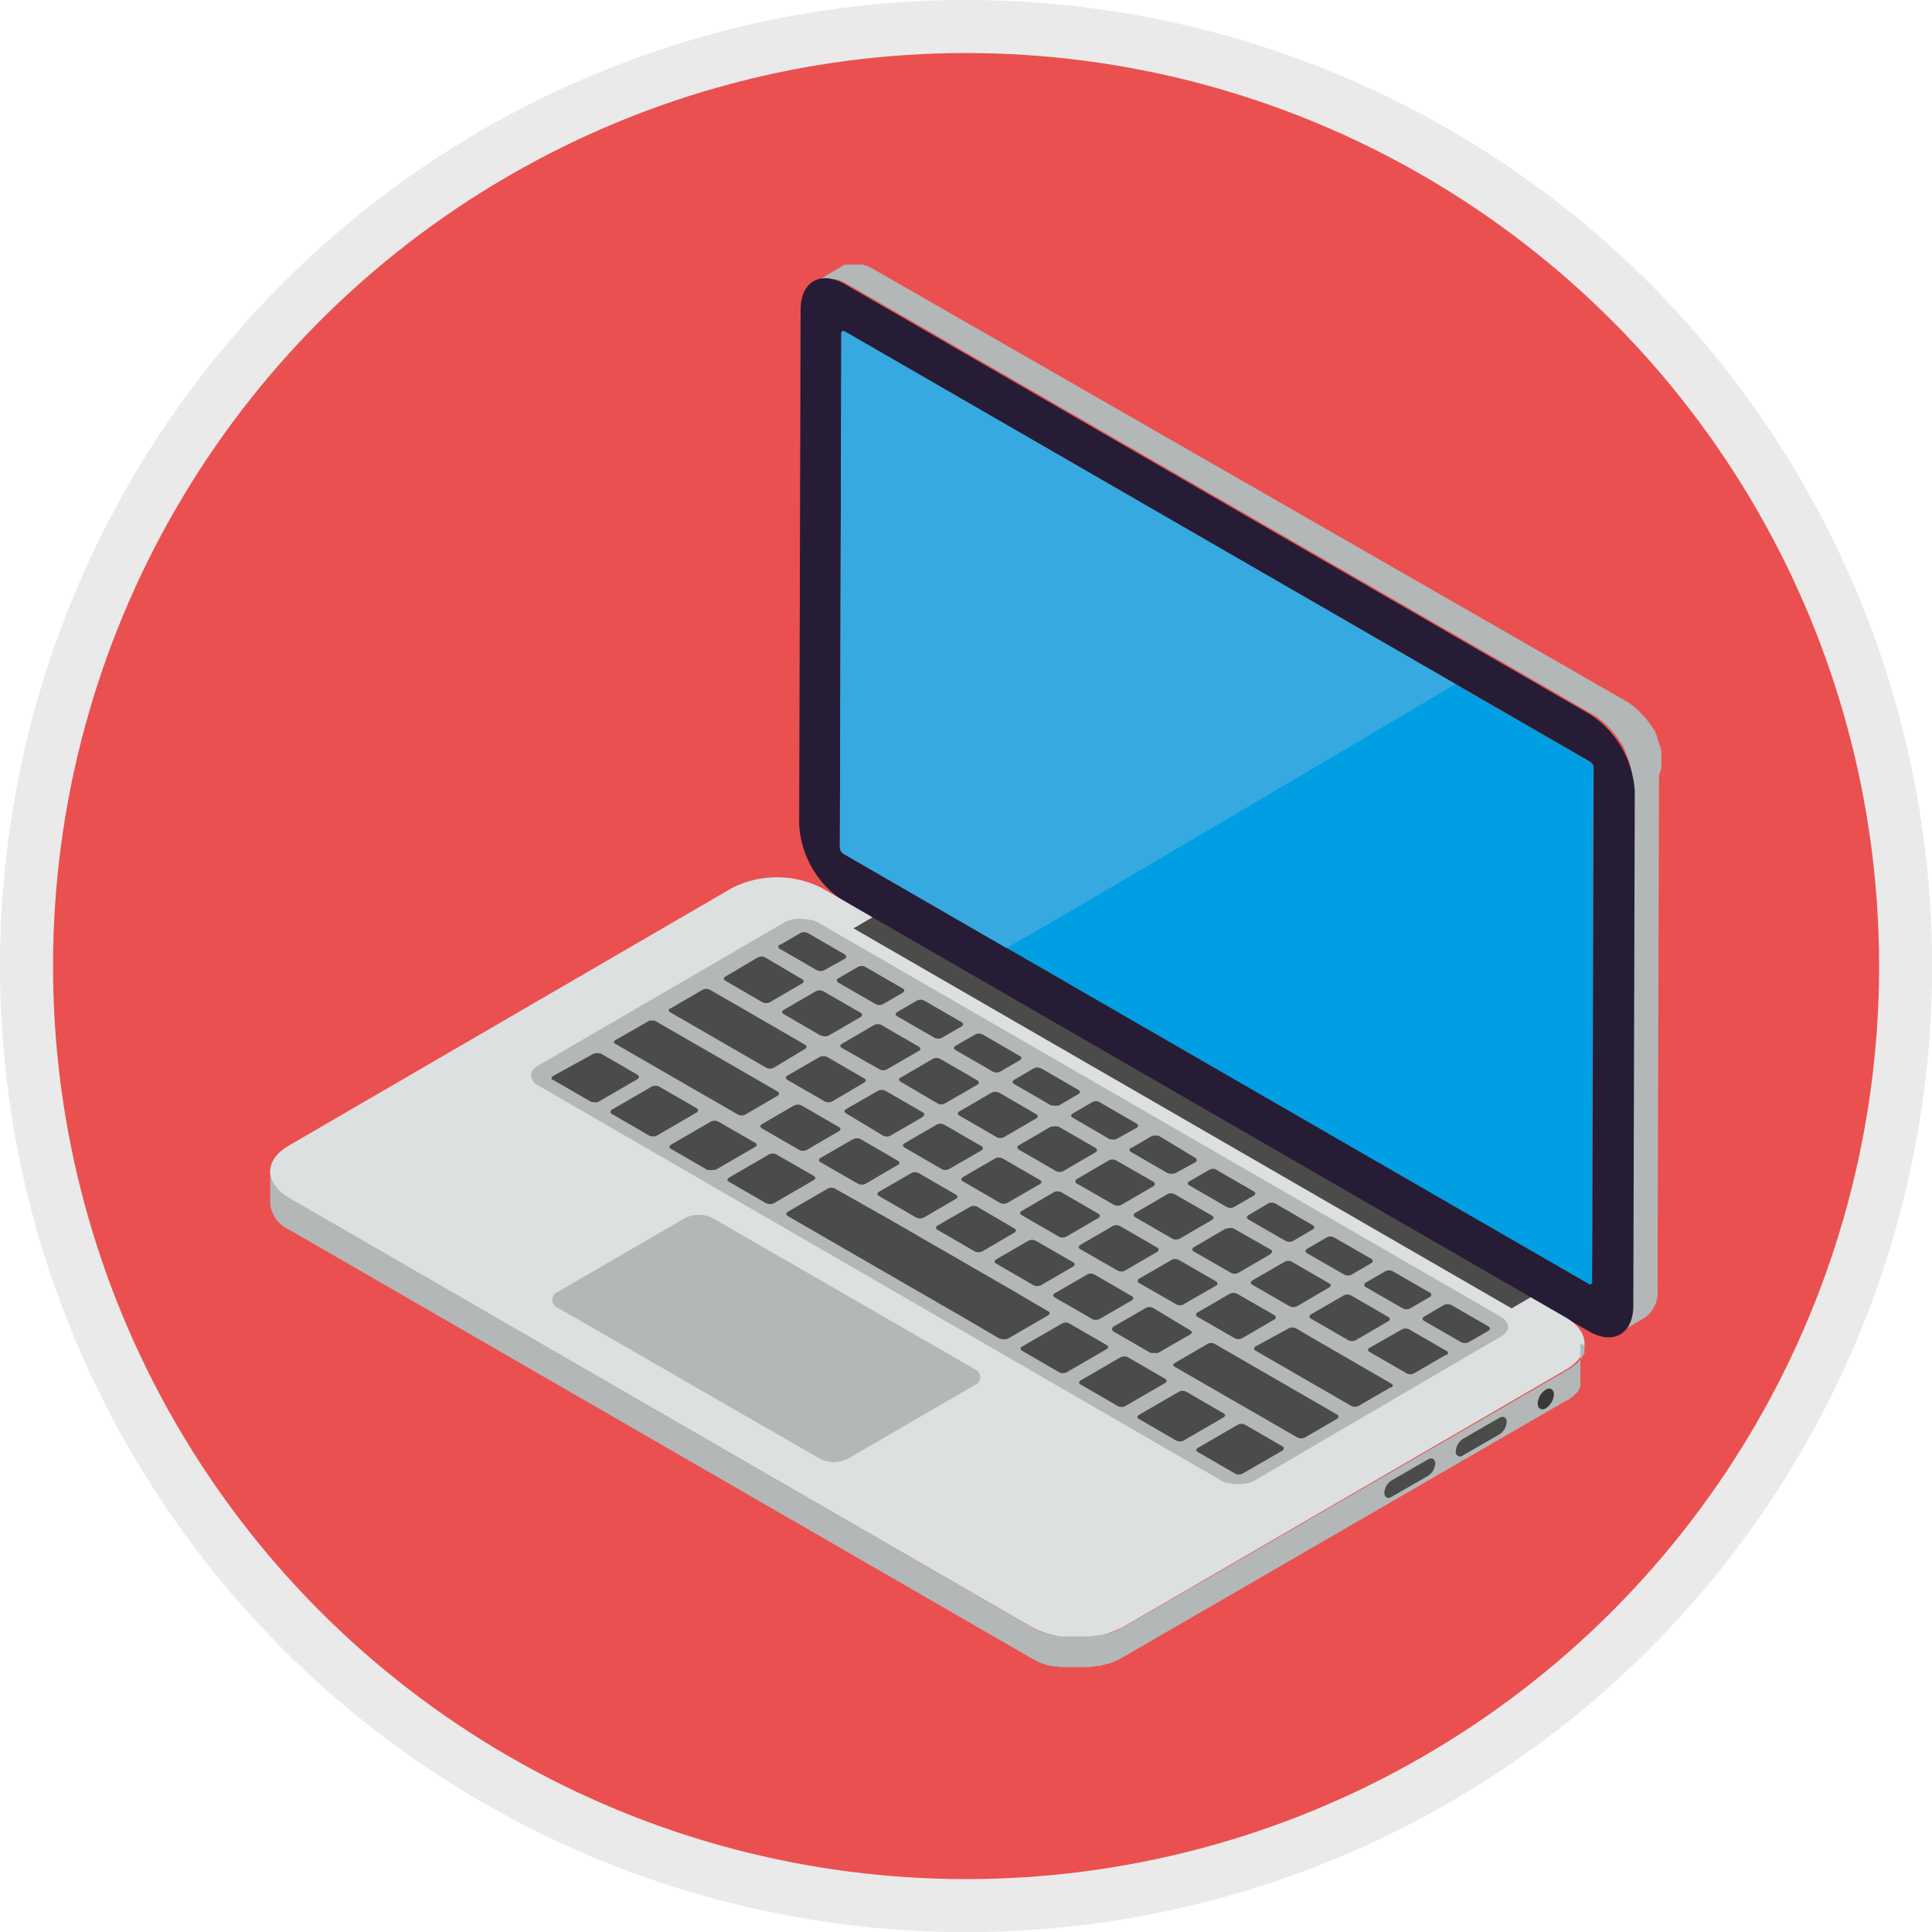 <svg id="Livello_1" data-name="Livello 1" xmlns="http://www.w3.org/2000/svg" xmlns:xlink="http://www.w3.org/1999/xlink" viewBox="0 0 145.73 145.73"><defs><style>.cls-1{fill:none;}.cls-2{fill:#ea504f;stroke:#eaeaea;stroke-miterlimit:10;stroke-width:4px;}.cls-3{isolation:isolate;}.cls-4{clip-path:url(#clip-path);}.cls-5{fill:#464545;}.cls-6{fill:#444443;}.cls-7{fill:#414142;}.cls-8{fill:#40403f;}.cls-9{fill:#3e3e3d;}.cls-10{fill:#3d3d3b;}.cls-11{fill:#3b3a3a;}.cls-12{fill:#393938;}.cls-13{fill:#383736;}.cls-14{fill:#353535;}.cls-15{fill:#343433;}.cls-16{fill:#333332;}.cls-17{fill:#313131;}.cls-18{fill:#2e2f2f;}.cls-19{fill:#2d2e2d;}.cls-20{fill:#2f2f2e;}.cls-21{clip-path:url(#clip-path-2);}.cls-22{clip-path:url(#clip-path-3);}.cls-23{fill:#a2bfbf;}.cls-24{fill:#9ebab9;}.cls-25{fill:#9bb6b4;}.cls-26{fill:#95b1af;}.cls-27{fill:#91acab;}.cls-28{fill:#8da7a7;}.cls-29{fill:#89a3a1;}.cls-30{fill:#879f9d;}.cls-31{fill:#819998;}.cls-32{fill:#7d9494;}.cls-33{fill:#4b4b4a;}.cls-34{clip-path:url(#clip-path-4);}.cls-35{clip-path:url(#clip-path-5);}.cls-36{fill:#6a7d7b;}.cls-37{fill:#6d8180;}.cls-38{fill:#b0cecc;}.cls-39{fill:#009fe3;}.cls-40{clip-path:url(#clip-path-6);}.cls-41{fill:#6d8280;}.cls-42{fill:#728686;}.cls-43{fill:#758b89;}.cls-44{fill:#7a8f8f;}.cls-45{fill:#b3b7b7;}.cls-46{fill:#261c35;}.cls-47{fill:#434342;}.cls-48{fill:#dce0e0;}.cls-49{fill:#36a9e1;}</style><clipPath id="clip-path" transform="translate(-5.28 -5.34)"><path class="cls-1" d="M68.91,69.74l2-1.19a.59.59,0,0,1-.26-.45l-2,1.19A.59.59,0,0,0,68.91,69.74Z"/></clipPath><clipPath id="clip-path-2" transform="translate(-5.28 -5.34)"><path class="cls-1" d="M70.89,29.13l-2,1.2s-.08.08-.08.17l2-1.2A.19.19,0,0,1,70.89,29.13Z"/></clipPath><clipPath id="clip-path-3" transform="translate(-5.28 -5.34)"><path class="cls-1" d="M70.89,29.13l-2,1.2a.17.17,0,0,1,.18,0l2-1.19A.2.2,0,0,0,70.89,29.13Z"/></clipPath><clipPath id="clip-path-4" transform="translate(-5.28 -5.34)"><path class="cls-1" d="M125.31,102.21l2-1.19a.19.19,0,0,1-.19,0l-2,1.19A.19.19,0,0,0,125.31,102.21Z"/></clipPath><clipPath id="clip-path-5" transform="translate(-5.28 -5.34)"><path class="cls-1" d="M125.31,102.21l2-1.19a.21.21,0,0,0,.07-.17L125.38,102A.2.2,0,0,1,125.31,102.21Z"/></clipPath><clipPath id="clip-path-6" transform="translate(-5.28 -5.34)"><path class="cls-1" d="M125.49,63.25l2.05-1.19a.58.58,0,0,0-.26-.46l-2,1.2A.55.55,0,0,1,125.49,63.25Z"/></clipPath></defs><title>G11_10_03</title><circle class="cls-2" cx="72.87" cy="72.87" r="70.87"/><g class="cls-3"><g class="cls-4"><g class="cls-3"><path class="cls-5" d="M68.91,69.74l2-1.19a.27.27,0,0,1-.08-.07l-2,1.19a.27.27,0,0,0,.08.07" transform="translate(-5.28 -5.34)"/><path class="cls-6" d="M68.83,69.67l2-1.19,0,0-2,1.19,0,0" transform="translate(-5.28 -5.34)"/><path class="cls-7" d="M68.8,69.64l2-1.19,0,0-2,1.19,0,0" transform="translate(-5.28 -5.34)"/><path class="cls-8" d="M68.78,69.62l2-1.19,0,0-2,1.19,0,0" transform="translate(-5.28 -5.34)"/><path class="cls-9" d="M68.76,69.59l2-1.19,0,0-2.05,1.19,0,0" transform="translate(-5.28 -5.34)"/><path class="cls-10" d="M68.74,69.57l2.05-1.19v0l-2,1.19v0" transform="translate(-5.28 -5.34)"/><path class="cls-11" d="M68.73,69.55l2-1.19v0l-2,1.2v0" transform="translate(-5.28 -5.34)"/><path class="cls-12" d="M68.72,69.53l2-1.2v0L68.71,69.5v0" transform="translate(-5.28 -5.34)"/><path class="cls-13" d="M68.71,69.5l2.05-1.19v0l-2.06,1.19,0,0" transform="translate(-5.28 -5.34)"/><path class="cls-14" d="M68.69,69.48l2.06-1.19v0l-2,1.19v0" transform="translate(-5.28 -5.34)"/><path class="cls-15" d="M68.69,69.46l2-1.19v0l-2,1.19v0" transform="translate(-5.28 -5.34)"/><path class="cls-16" d="M68.68,69.43l2-1.19v0l-2,1.2v0" transform="translate(-5.28 -5.34)"/><path class="cls-17" d="M68.67,69.41l2-1.2v0l-2,1.2v0" transform="translate(-5.28 -5.34)"/><path class="cls-18" d="M68.66,69.38l2-1.2v0l-2.06,1.19v0" transform="translate(-5.28 -5.34)"/><path class="cls-19" d="M68.65,69.34l2.06-1.19a.09.09,0,0,1,0-.05l-2,1.19v0" transform="translate(-5.28 -5.34)"/></g></g></g><polygon class="cls-20" points="63.37 63.95 65.42 62.76 65.53 23.97 63.48 25.16 63.37 63.95"/><g class="cls-3"><g class="cls-21"><g class="cls-3"><path class="cls-19" d="M68.76,30.5l2-1.2a.19.19,0,0,1,.08-.17l-2,1.2s-.08.08-.08.17" transform="translate(-5.28 -5.34)"/></g></g></g><g class="cls-3"><g class="cls-22"><g class="cls-3"><path class="cls-23" d="M69,30.34l2-1.19,0,0L69,30.33h0" transform="translate(-5.28 -5.34)"/><path class="cls-24" d="M69,30.33,71,29.13h0L69,30.32h0" transform="translate(-5.28 -5.34)"/><path class="cls-25" d="M69,30.32,71,29.12h0l-2,1.19h0" transform="translate(-5.28 -5.34)"/><path class="cls-26" d="M68.93,30.31l2-1.19h0l-2.06,1.19h0" transform="translate(-5.28 -5.34)"/><path class="cls-27" d="M68.91,30.31,71,29.12h0l-2,1.19h0" transform="translate(-5.28 -5.34)"/><path class="cls-28" d="M68.9,30.31l2-1.19h0l-2.05,1.19h0" transform="translate(-5.28 -5.34)"/><path class="cls-29" d="M68.88,30.31l2.05-1.19h0l-2,1.19h0" transform="translate(-5.28 -5.34)"/><path class="cls-30" d="M68.87,30.31l2-1.19h0l-2.05,1.19h0" transform="translate(-5.28 -5.34)"/><path class="cls-31" d="M68.85,30.32l2.05-1.19h0l-2,1.2h0" transform="translate(-5.28 -5.34)"/><polyline class="cls-32" points="63.56 24.99 65.61 23.8 65.61 23.8 63.56 24.99 63.56 24.99"/></g></g></g><polygon class="cls-33" points="119.84 96.85 121.89 95.66 65.68 63.21 63.63 64.4 119.84 96.85"/><g class="cls-3"><g class="cls-34"><g class="cls-3"><polyline class="cls-14" points="120.03 96.87 122.08 95.68 122.08 95.68 120.03 96.87 120.03 96.87"/><path class="cls-13" d="M125.3,102.21l2.06-1.19h0l-2,1.19h0" transform="translate(-5.28 -5.34)"/><path class="cls-12" d="M125.29,102.22l2-1.19h0l-2,1.19h0" transform="translate(-5.28 -5.34)"/><path class="cls-11" d="M125.28,102.22l2-1.19h0l-2,1.2h0" transform="translate(-5.28 -5.34)"/><path class="cls-10" d="M125.26,102.23l2-1.2h0l-2,1.19h0" transform="translate(-5.28 -5.34)"/><path class="cls-9" d="M125.25,102.23l2-1.19h0l-2,1.19h0" transform="translate(-5.28 -5.34)"/><path class="cls-8" d="M125.23,102.23l2-1.19h0l-2.05,1.2h0" transform="translate(-5.28 -5.34)"/><path class="cls-7" d="M125.21,102.23l2.05-1.2h0l-2,1.19h0" transform="translate(-5.28 -5.34)"/><path class="cls-6" d="M125.19,102.22l2-1.19h0l-2,1.19h0" transform="translate(-5.28 -5.34)"/><path class="cls-5" d="M125.16,102.21l2-1.19,0,0-2,1.19,0,0" transform="translate(-5.28 -5.34)"/></g></g></g><g class="cls-3"><g class="cls-35"><g class="cls-3"><path class="cls-36" d="M125.31,102.21l2-1.19a.21.21,0,0,0,.07-.17L125.38,102a.2.2,0,0,1-.07.17" transform="translate(-5.28 -5.34)"/></g></g></g><polygon class="cls-37" points="120.1 96.7 122.15 95.51 122.26 56.72 120.21 57.91 120.1 96.7"/><polygon class="cls-38" points="119.95 57.46 122 56.27 65.79 23.81 63.74 25 119.95 57.46"/><path class="cls-39" d="M69,30.34c-.14-.08-.26,0-.26.16l-.11,38.79a.59.59,0,0,0,.26.45l56.21,32.45c.14.09.26,0,.26-.15l.11-38.79a.55.55,0,0,0-.26-.45Z" transform="translate(-5.28 -5.34)"/><g class="cls-3"><g class="cls-40"><g class="cls-3"><path class="cls-36" d="M125.49,63.25l2.05-1.19V62l-2.05,1.19v0" transform="translate(-5.28 -5.34)"/><path class="cls-41" d="M125.49,63.2,127.54,62v0l-2,1.19v0" transform="translate(-5.28 -5.34)"/><path class="cls-42" d="M125.48,63.16l2-1.19v0l-2,1.19v0" transform="translate(-5.28 -5.34)"/><path class="cls-43" d="M125.48,63.13l2-1.19v0l-2,1.19v0" transform="translate(-5.28 -5.34)"/><path class="cls-44" d="M125.47,63.1l2-1.19v0l-2.05,1.19v0" transform="translate(-5.28 -5.34)"/><path class="cls-32" d="M125.46,63.08l2.05-1.19v0l-2,1.2v0" transform="translate(-5.28 -5.34)"/><path class="cls-31" d="M125.45,63.06l2-1.2v0l-2,1.19v0" transform="translate(-5.28 -5.34)"/><path class="cls-30" d="M125.44,63l2-1.19v0l-2,1.19v0" transform="translate(-5.28 -5.34)"/><path class="cls-29" d="M125.43,63l2-1.19,0,0-2,1.19,0,0" transform="translate(-5.28 -5.34)"/><path class="cls-28" d="M125.41,63l2-1.19v0l-2,1.2v0" transform="translate(-5.28 -5.34)"/><path class="cls-27" d="M125.4,63l2-1.2v0l-2,1.19v0" transform="translate(-5.28 -5.34)"/><path class="cls-26" d="M125.39,62.94l2-1.19,0,0-2,1.19,0,0" transform="translate(-5.28 -5.34)"/><path class="cls-25" d="M125.37,62.92l2-1.19,0,0-2.05,1.19,0,0" transform="translate(-5.28 -5.34)"/><path class="cls-24" d="M125.35,62.89l2.05-1.19,0,0-2.05,1.19,0,0" transform="translate(-5.28 -5.34)"/><path class="cls-23" d="M125.32,62.86l2.05-1.19-.09-.07-2,1.2.09.06" transform="translate(-5.28 -5.34)"/></g></g></g><path class="cls-45" d="M130.6,63.26v-.07l0-.08c0-.08,0-.17,0-.26a.69.69,0,0,1,0-.13s0,0,0-.06,0-.11,0-.17a.83.83,0,0,0,0-.15l0-.09a1,1,0,0,0,0-.14l0-.11-.06-.16a.76.76,0,0,0,0-.11s0,0,0,0l-.12-.3v-.06a2.56,2.56,0,0,1-.11-.24.56.56,0,0,1,0-.08.93.93,0,0,0-.05-.1l0-.1-.11-.21a.1.1,0,0,0,0-.05v0c0-.1-.11-.19-.17-.29l0,0-.06-.1-.1-.15-.07-.09-.09-.12-.07-.09a.76.76,0,0,1-.08-.11,1,1,0,0,1-.13-.16l-.06-.06-.07-.08-.23-.24-.07-.08,0,0a4.45,4.45,0,0,0-.47-.41l-.09-.07a4.3,4.3,0,0,0-.52-.35L71.08,25.59l-.42-.21,0,0-.08,0-.24-.08-.07,0h-.08l-.13,0-.09,0h-.25a.85.85,0,0,0-.16,0h-.06l-.2,0h-.09l-.1,0-.09,0,0,0h0l-.17.08h0l-2,1.19h0l.22-.1,0,0,.19-.06h.06a2,2,0,0,1,.24,0h.37l.18,0,.13,0,.15,0,.24.08.13.06a2.74,2.74,0,0,1,.42.21l56.21,32.45a4.3,4.3,0,0,1,.52.35l.09.07a4.45,4.45,0,0,1,.47.41l.11.11.23.24.13.15.13.16.15.19.09.13a2.49,2.49,0,0,1,.17.24l.06.09a3.24,3.24,0,0,1,.21.35l0,.05.16.31,0,.1c.05.11.11.21.15.32l0,.05a2.39,2.39,0,0,1,.15.37.36.36,0,0,1,0,.11l.09.26a1,1,0,0,1,0,.14,2.17,2.17,0,0,1,.07.24c0,.06,0,.12,0,.17a1.06,1.06,0,0,0,0,.19c0,.09,0,.18,0,.27s0,.09,0,.14a5.85,5.85,0,0,1,0,.59l-.11,38.79a2.34,2.34,0,0,1-1,2.15l2.05-1.19a2.34,2.34,0,0,0,1-2.15l.11-38.79A5.85,5.85,0,0,0,130.6,63.26Z" transform="translate(-5.28 -5.34)"/><path class="cls-46" d="M125.24,59.24a7.41,7.41,0,0,1,3.35,5.8l-.11,38.79c0,2.13-1.52,3-3.37,1.92L68.9,73.3a7.38,7.38,0,0,1-3.34-5.8l.11-38.79c0-2.13,1.51-3,3.36-1.92ZM68.65,69.29a.59.59,0,0,0,.26.45l56.21,32.45c.14.09.26,0,.26-.15l.11-38.79a.55.55,0,0,0-.26-.45L69,30.34c-.14-.08-.26,0-.26.16l-.11,38.79" transform="translate(-5.28 -5.34)"/><polygon class="cls-18" points="114.02 98.69 114.01 101.06 64.37 72.4 64.37 70.03 114.02 98.69"/><polygon class="cls-47" points="115.46 97.85 115.45 100.22 114.01 101.06 114.02 98.69 115.46 97.85"/><polygon class="cls-33" points="115.46 97.85 114.02 98.69 64.37 70.03 65.81 69.19 115.46 97.85"/><path class="cls-48" d="M123.39,104.72l-2.65-1.53-1.44.84L69.65,75.36l1.44-.83-3.8-2.2a7.5,7.5,0,0,0-6.81,0L27.05,91.76c-1.87,1.09-1.85,2.85,0,3.94l56.09,32.39a7.5,7.5,0,0,0,6.81,0l33.43-19.43C125.28,107.57,125.27,105.81,123.39,104.72Z" transform="translate(-5.28 -5.34)"/><path class="cls-45" d="M45.85,85.73l18.57-10.8a2.42,2.42,0,0,1,.92-.28l.34,0a3.08,3.08,0,0,1,.68.08l.16,0,.3.11.14.07,51.54,29.76c.61.36.69.91.24,1.31a1.34,1.34,0,0,1-.23.16L99.94,117a2.53,2.53,0,0,1-.93.28h-.17a2.67,2.67,0,0,1-.85-.07l-.16,0a2.08,2.08,0,0,1-.43-.19L45.85,87.2a.9.9,0,0,1-.52-.74.66.66,0,0,1,.12-.39l.08-.09A1.19,1.19,0,0,1,45.85,85.73Z" transform="translate(-5.28 -5.34)"/><path class="cls-33" d="M54.75,91l.07,0,3-1.74a.18.18,0,0,0,0-.33L55,87.3a.65.65,0,0,0-.56,0l-3,1.74a.18.18,0,0,0,0,.33L54.25,91a.35.35,0,0,0,.13.05l.15,0a.72.72,0,0,0,.22,0" transform="translate(-5.28 -5.34)"/><path class="cls-33" d="M59.1,93.59l.14,0,3-1.74a.3.3,0,0,0,.11-.12.14.14,0,0,0,0-.09.08.08,0,0,0,0,0,.3.3,0,0,0-.08-.08l-2.81-1.62a.65.65,0,0,0-.56,0l-3,1.74c-.14.08-.16.2-.06.29l0,0,2.8,1.62.13,0a.59.59,0,0,0,.23,0h.07" transform="translate(-5.28 -5.34)"/><path class="cls-33" d="M63.09,96.1a.65.65,0,0,0,.56,0l3-1.74c.16-.09.17-.24,0-.33l-2.81-1.61a.61.61,0,0,0-.56,0l-3,1.74c-.16.09-.17.24,0,.33l2.8,1.62" transform="translate(-5.28 -5.34)"/><path class="cls-33" d="M105.53,102.46c.16-.09.16-.24,0-.32l-2.8-1.62a.59.59,0,0,0-.56,0l-2.42,1.4c-.16.1-.17.24,0,.33l2.8,1.62a.65.65,0,0,0,.56,0l2.42-1.41" transform="translate(-5.28 -5.34)"/><path class="cls-33" d="M106.59,103.08l-2.42,1.4c-.16.1-.16.24,0,.33l2.81,1.62a.62.62,0,0,0,.56,0L110,105c.15-.09.16-.23,0-.32l-2.8-1.62a.61.61,0,0,0-.57,0" transform="translate(-5.28 -5.34)"/><path class="cls-33" d="M88.13,97.22a.18.18,0,0,0,0-.33l-2.8-1.62a.62.62,0,0,0-.56,0l-2.42,1.41c-.16.09-.17.24,0,.32l2.8,1.62a.61.61,0,0,0,.56,0l2.42-1.41" transform="translate(-5.28 -5.34)"/><path class="cls-33" d="M89.2,97.83l-2.43,1.41c-.15.09-.16.24,0,.33l2.81,1.61a.61.61,0,0,0,.56,0l2.42-1.41a.18.18,0,0,0,0-.33l-2.8-1.62a.65.65,0,0,0-.56,0" transform="translate(-5.28 -5.34)"/><path class="cls-33" d="M83.71,94.67c.16-.1.17-.24,0-.33l-2.81-1.62a.62.62,0,0,0-.56,0l-2.43,1.41c-.15.09-.16.23,0,.32l2.8,1.62a.59.59,0,0,0,.56,0l2.42-1.4" transform="translate(-5.28 -5.34)"/><path class="cls-33" d="M79.3,92.12c.15-.1.16-.24,0-.33l-2.8-1.62a.64.64,0,0,0-.57,0l-2.42,1.41c-.16.09-.17.23,0,.32l2.8,1.62a.59.59,0,0,0,.56,0l2.43-1.4" transform="translate(-5.28 -5.34)"/><path class="cls-33" d="M74.88,89.56c.16-.09.16-.23,0-.32l-2.81-1.62a.62.62,0,0,0-.56,0L69.1,89c-.16.09-.16.23,0,.32L71.89,91a.61.61,0,0,0,.56,0l2.43-1.41" transform="translate(-5.28 -5.34)"/><path class="cls-33" d="M69.6,91.28l-2.42,1.4c-.16.1-.17.24,0,.33L70,94.63a.64.64,0,0,0,.57,0L73,93.21c.16-.09.16-.23,0-.32l-2.8-1.62a.59.59,0,0,0-.56,0" transform="translate(-5.28 -5.34)"/><path class="cls-33" d="M71.59,95.23c-.16.1-.16.24,0,.33l2.8,1.62a.64.64,0,0,0,.57,0l2.42-1.41c.16-.09.16-.23,0-.32l-2.8-1.62a.61.61,0,0,0-.57,0l-2.42,1.4" transform="translate(-5.28 -5.34)"/><path class="cls-33" d="M76,97.78c-.16.1-.16.24,0,.33l2.8,1.62a.64.64,0,0,0,.57,0l2.42-1.41c.15-.09.16-.23,0-.32L79,96.37a.62.62,0,0,0-.43-.05.75.75,0,0,0-.13.06L76,97.78" transform="translate(-5.28 -5.34)"/><path class="cls-33" d="M80.43,100.33c-.16.1-.17.24,0,.33l2.8,1.62a.64.64,0,0,0,.57,0l2.42-1.4c.15-.1.16-.24,0-.33l-2.81-1.62a.62.62,0,0,0-.56,0l-2.42,1.4" transform="translate(-5.28 -5.34)"/><path class="cls-33" d="M84.85,102.88c-.16.1-.17.24,0,.33l2.81,1.62a.59.59,0,0,0,.56,0l2.42-1.4c.16-.1.17-.24,0-.33l-2.8-1.62a.61.61,0,0,0-.56,0l-2.42,1.4" transform="translate(-5.28 -5.34)"/><path class="cls-33" d="M89.19,105.52c-.07.09,0,.18.07.25l2.81,1.62.06,0a.73.73,0,0,0,.22,0,.57.57,0,0,0,.22,0l.06,0L95.05,106c.16-.09.17-.23,0-.32L92.26,104a.59.59,0,0,0-.56,0l-2.42,1.4a.36.36,0,0,0-.09.08" transform="translate(-5.28 -5.34)"/><path class="cls-33" d="M94.54,103.73,97,102.32a.18.18,0,0,0,0-.33l-2.8-1.61a.61.61,0,0,0-.56,0l-2.43,1.41a.18.18,0,0,0,0,.33l2.8,1.61a.61.61,0,0,0,.56,0" transform="translate(-5.28 -5.34)"/><path class="cls-33" d="M95.61,104.34a.18.18,0,0,0,0,.33l2.8,1.61a.61.61,0,0,0,.56,0l2.43-1.41c.15-.09.16-.24,0-.33l-2.8-1.61a.64.64,0,0,0-.57,0l-2.42,1.41" transform="translate(-5.28 -5.34)"/><path class="cls-33" d="M101.11,99.91c.1-.06.14-.14.12-.21a.23.23,0,0,0-.11-.11L98.32,98a.62.62,0,0,0-.43,0l-.13,0-2.42,1.41c-.12.07-.15.17-.1.25a.36.36,0,0,0,.09.08l2.8,1.61a.61.61,0,0,0,.56,0l2.42-1.41" transform="translate(-5.28 -5.34)"/><path class="cls-33" d="M96.69,97.36c.16-.09.17-.24,0-.33l-2.8-1.61a.61.61,0,0,0-.56,0l-2.42,1.41a.18.18,0,0,0,0,.33l2.8,1.61a.61.61,0,0,0,.56,0l2.42-1.41" transform="translate(-5.28 -5.34)"/><path class="cls-33" d="M92.28,94.81c.15-.09.16-.24,0-.33l-2.81-1.61a.61.61,0,0,0-.56,0L86.5,94.28a.18.18,0,0,0,0,.33l2.8,1.61a.64.64,0,0,0,.57,0l2.42-1.41" transform="translate(-5.28 -5.34)"/><path class="cls-33" d="M88,92.18c.06-.08,0-.18-.08-.25l-2.8-1.61a.09.09,0,0,0-.07,0,.58.58,0,0,0-.37,0l-.13,0-2.42,1.41a.24.24,0,0,0-.09.08c-.06.08,0,.18.08.24l2.81,1.62a.51.51,0,0,0,.35.06.73.73,0,0,0,.21-.06l2.42-1.41a.24.24,0,0,0,.09-.08" transform="translate(-5.28 -5.34)"/><path class="cls-33" d="M83.44,89.71a.18.18,0,0,0,0-.33l-2.8-1.62a.67.67,0,0,0-.57,0l-2.42,1.41c-.16.09-.16.23,0,.32l2.8,1.62a.59.59,0,0,0,.56,0l2.42-1.4" transform="translate(-5.28 -5.34)"/><path class="cls-33" d="M79,87.16a.18.18,0,0,0,0-.33l-2.8-1.62a.61.61,0,0,0-.56,0l-2.42,1.41c-.16.09-.17.23,0,.32L76,88.57a.59.59,0,0,0,.56,0L79,87.16" transform="translate(-5.28 -5.34)"/><path class="cls-33" d="M74.66,84.57a.16.16,0,0,0,0-.21.24.24,0,0,0-.09-.08l-2.8-1.62a.61.61,0,0,0-.56,0l-2.42,1.41c-.16.09-.17.23,0,.32L71.62,86a.59.59,0,0,0,.56,0l2.42-1.4.06,0" transform="translate(-5.28 -5.34)"/><path class="cls-33" d="M70.19,82.06c.15-.1.16-.24,0-.33l-2.81-1.62a.62.62,0,0,0-.56,0l-2.42,1.4c-.16.1-.16.24,0,.33l2.8,1.62.06,0a.64.64,0,0,0,.51,0l2.42-1.4" transform="translate(-5.28 -5.34)"/><path class="cls-33" d="M67.67,85.07a.64.64,0,0,0-.57,0l-2.42,1.4c-.16.1-.16.24,0,.33l2.81,1.62a.62.62,0,0,0,.56,0L70.46,87c.16-.09.16-.23,0-.32l-2.8-1.62" transform="translate(-5.28 -5.34)"/><path class="cls-33" d="M65.18,88.72l-2.42,1.41c-.16.09-.17.24,0,.33l2.81,1.62a.62.62,0,0,0,.56,0l2.42-1.41c.16-.09.17-.24,0-.32l-2.8-1.62a.61.61,0,0,0-.56,0" transform="translate(-5.28 -5.34)"/><path class="cls-33" d="M80.76,106.3a.64.64,0,0,0,.57,0l3-1.74c.15-.09.16-.24,0-.32l-1.11-.64-1.69-1-1.62-.93-2.8-1.62-1.62-.93-2.8-1.62L68.27,95a.61.61,0,0,0-.56,0l-3,1.74c-.16.09-.17.24,0,.33l4.41,2.55,2.81,1.62,1.61.93,2.8,1.62,1.62.93,1.7,1,1.1.64" transform="translate(-5.28 -5.34)"/><path class="cls-33" d="M85.18,108.85a.62.62,0,0,0,.56,0l3-1.74c.16-.09.17-.23,0-.32l-2.8-1.62a.62.62,0,0,0-.56,0l-3,1.74c-.16.09-.16.23,0,.32l2.8,1.62" transform="translate(-5.28 -5.34)"/><path class="cls-33" d="M89.6,111.4a.62.62,0,0,0,.56,0l3-1.74c.16-.09.16-.23,0-.32l-2.8-1.62a.62.62,0,0,0-.56,0l-3,1.74c-.16.09-.17.24,0,.32l2.8,1.62" transform="translate(-5.28 -5.34)"/><path class="cls-33" d="M94,114a.59.59,0,0,0,.56,0l3-1.74c.16-.09.17-.23,0-.32l-2.8-1.62a.61.61,0,0,0-.56,0l-3,1.74c-.16.09-.17.24,0,.32L94,114" transform="translate(-5.28 -5.34)"/><path class="cls-33" d="M102,114.76a.18.18,0,0,0,0-.33l-2.8-1.62a.61.61,0,0,0-.56,0l-3,1.74c-.16.09-.17.24,0,.32l2.8,1.62a.61.61,0,0,0,.57,0l3-1.73" transform="translate(-5.28 -5.34)"/><path class="cls-33" d="M106.12,112.36c.15-.09.16-.24,0-.33l-9.25-5.34a.55.55,0,0,0-.47,0l-2.52,1.47c-.13.07-.14.2,0,.27l9.26,5.34a.64.64,0,0,0,.57,0l2.42-1.41" transform="translate(-5.28 -5.34)"/><path class="cls-33" d="M110.23,110c.13-.08.15-.2,0-.29l0,0-4.42-2.56-.77-.44-2-1.17a.61.61,0,0,0-.56,0L100,106.89a.24.24,0,0,0-.11.12c0,.08,0,.15.1.21l1.48.86.55.31.77.45,4.42,2.55a.67.67,0,0,0,.35.06.65.65,0,0,0,.21-.07l2.43-1.41" transform="translate(-5.28 -5.34)"/><path class="cls-33" d="M114.37,107.56a.17.17,0,0,0,0-.33l-2.79-1.61a.61.61,0,0,0-.56,0L108.59,107c-.16.09-.16.23,0,.32l2.79,1.61a.59.59,0,0,0,.56,0l2.43-1.41" transform="translate(-5.28 -5.34)"/><path class="cls-33" d="M114.75,103.78a.61.61,0,0,0-.56,0l-1.49.87c-.15.08-.15.23,0,.32l2.79,1.61a.64.64,0,0,0,.57,0l1.49-.86a.18.18,0,0,0,0-.33l-2.79-1.61" transform="translate(-5.28 -5.34)"/><path class="cls-33" d="M110.33,101.23a.61.61,0,0,0-.56,0l-1.48.86a.18.18,0,0,0,0,.33l2.8,1.61a.61.61,0,0,0,.56,0l1.48-.86a.18.18,0,0,0,0-.33l-2.8-1.61" transform="translate(-5.28 -5.34)"/><path class="cls-33" d="M105.91,98.68a.61.61,0,0,0-.56,0l-1.48.86a.18.18,0,0,0,0,.33l2.8,1.61a.61.61,0,0,0,.56,0l1.48-.86a.18.18,0,0,0,0-.33l-2.8-1.61" transform="translate(-5.28 -5.34)"/><path class="cls-33" d="M101.49,96.12a.65.65,0,0,0-.56,0L99.45,97c-.15.09-.16.24,0,.33l2.8,1.61a.64.64,0,0,0,.57,0l1.47-.86c.16-.09.17-.24,0-.33l-2.8-1.62" transform="translate(-5.28 -5.34)"/><path class="cls-33" d="M97.07,93.57a.65.65,0,0,0-.56,0L95,94.44c-.16.09-.17.24,0,.32l2.81,1.62a.59.59,0,0,0,.56,0l1.47-.85c.16-.09.17-.24,0-.33l-2.81-1.62" transform="translate(-5.28 -5.34)"/><path class="cls-33" d="M92.3,91a.65.65,0,0,0-.21.07l-1.47.86-.05,0a.16.16,0,0,0,0,.29l2.8,1.62.06,0a.61.61,0,0,0,.44,0,.09.09,0,0,0,.06,0L95.45,93a.36.36,0,0,0,.09-.08.16.16,0,0,0,0-.09.19.19,0,0,0-.11-.16L92.66,91l-.14,0a.81.81,0,0,0-.22,0" transform="translate(-5.28 -5.34)"/><path class="cls-33" d="M88.24,88.47a.64.64,0,0,0-.57,0l-1.47.86c-.16.09-.17.23,0,.32L89,91.28l.13,0a.76.76,0,0,0,.3,0,.52.52,0,0,0,.13-.06L91,90.42c.1-.06.14-.14.11-.21a.17.17,0,0,0-.1-.12l-2.8-1.62" transform="translate(-5.28 -5.34)"/><path class="cls-33" d="M83.54,85.86a.57.57,0,0,0-.29.07l-1.47.86c-.16.09-.16.23,0,.32l2.8,1.62.13,0a.61.61,0,0,0,.3,0,.25.25,0,0,0,.13,0l1.48-.86c.16-.09.16-.23,0-.32l-2.8-1.62a.64.64,0,0,0-.28-.06" transform="translate(-5.28 -5.34)"/><path class="cls-33" d="M79.4,83.37a.61.61,0,0,0-.56,0l-1.48.85c-.16.1-.16.24,0,.33l2.81,1.62a.62.62,0,0,0,.56,0l1.47-.86c.16-.09.17-.23,0-.32l-2.8-1.62" transform="translate(-5.28 -5.34)"/><path class="cls-33" d="M75,80.82a.59.59,0,0,0-.56,0l-1.48.85c-.15.09-.16.24,0,.33l2.81,1.62a.62.62,0,0,0,.56,0l1.48-.86c.15-.09.16-.23,0-.32L75,80.82" transform="translate(-5.28 -5.34)"/><path class="cls-33" d="M70.56,78.27a.61.61,0,0,0-.56,0l-1.48.86c-.15.09-.16.24,0,.33l2.81,1.62a.62.62,0,0,0,.56,0l1.48-.86c.15-.09.16-.24,0-.32l-2.81-1.62" transform="translate(-5.28 -5.34)"/><path class="cls-33" d="M64.1,76.59a.17.17,0,0,0,0,.32l2.79,1.61a.64.64,0,0,0,.57,0L69,77.66a.18.18,0,0,0,0-.33l-2.79-1.61a.61.61,0,0,0-.56,0l-1.49.87" transform="translate(-5.28 -5.34)"/><path class="cls-33" d="M60,79c-.16.09-.16.23,0,.32l2.79,1.62a.65.65,0,0,0,.56,0l2.43-1.42c.16-.09.16-.23,0-.32L63,77.56a.61.61,0,0,0-.56,0L60,79" transform="translate(-5.28 -5.34)"/><path class="cls-33" d="M55.85,81.38c-.16.09-.17.24,0,.33l2.42,1.39.39.23,4.42,2.55a.62.62,0,0,0,.56,0L66,84.46c.16-.09.16-.23,0-.32l-4.41-2.55-.39-.23L58.83,80a.61.61,0,0,0-.56,0l-2.42,1.41" transform="translate(-5.28 -5.34)"/><path class="cls-33" d="M51.69,83.8a.17.17,0,0,0-.1.14s0,.09.09.13l9.26,5.34a.61.61,0,0,0,.56,0L63.92,88c.12-.07.15-.17.1-.25a.36.36,0,0,0-.09-.08l-9.26-5.34a.28.28,0,0,0-.16,0,.51.51,0,0,0-.25,0l0,0L51.69,83.8" transform="translate(-5.28 -5.34)"/><path class="cls-33" d="M47,86.5c-.13.08-.16.2-.06.29l.05,0,2.81,1.62a.49.49,0,0,0,.28.07.85.85,0,0,0,.22,0l.06,0,3-1.74a.36.36,0,0,0,.09-.08c.06-.08,0-.18-.08-.25l-2.8-1.62-.13,0a.66.66,0,0,0-.44.06L47,86.5" transform="translate(-5.28 -5.34)"/><path class="cls-45" d="M124.8,106.84c0,.06,0,.11,0,.16l0,.12s0,.1,0,.14a.61.61,0,0,0,0,.12l-.07.15-.07.11-.11.17-.08.09a2.09,2.09,0,0,1-.2.22l-.08.08-.15.12-.13.11-.18.11-.18.12L90,128.09l-.45.23-.14.06-.38.14-.14,0-.24.07-.19.05-.27.06-.18,0-.55.08h-.17l-.32,0h-.7l-.24,0-.22,0-.24,0-.22,0-.25-.05-.2,0-.3-.07-.17-.05a3.81,3.81,0,0,1-.51-.17l-.07,0a5,5,0,0,1-.66-.31L27.08,95.7a2.76,2.76,0,0,1-1.33-1.45,1.7,1.7,0,0,1-.09-.54v2.38a2.39,2.39,0,0,0,1.42,2l56.1,32.39a4.33,4.33,0,0,0,.65.31l0,0h0l.51.18h0l.12,0,.3.07.08,0,.12,0,.25.05.11,0h.11l.24,0H86l.25,0h.69l.33,0h.17a5,5,0,0,0,.54-.08h0l.15,0,.27-.06.19-.05.25-.07,0,0,.09,0,.37-.14.14-.06a3.17,3.17,0,0,0,.45-.23L123.4,111l.06,0a.91.91,0,0,1,.13-.08l.17-.12a.69.69,0,0,0,.13-.11l.15-.12,0,0,.05-.06a2.18,2.18,0,0,0,.21-.22l0,0,0,0,.12-.17,0-.07s0,0,0,0a1,1,0,0,0,.07-.15.59.59,0,0,1,0-.08,0,0,0,0,0,0,0,.83.83,0,0,0,0-.15l0-.1v0a.77.77,0,0,0,0-.15s0-.07,0-.1V106.7S124.8,106.8,124.8,106.84Z" transform="translate(-5.28 -5.34)"/><path class="cls-33" d="M118.39,112.28c.3-.17.54,0,.54.31a1.2,1.2,0,0,1-.53.93l-2.77,1.6a.33.33,0,0,1-.54-.31,1.22,1.22,0,0,1,.54-.94Z" transform="translate(-5.28 -5.34)"/><path class="cls-33" d="M113,115.42c.3-.18.54,0,.54.31a1.18,1.18,0,0,1-.54.93l-2.76,1.59c-.3.18-.54,0-.54-.3a1.19,1.19,0,0,1,.54-.94Z" transform="translate(-5.28 -5.34)"/><path class="cls-12" d="M121.88,110.16c.33-.2.61,0,.61.35a1.35,1.35,0,0,1-.61,1.06c-.34.19-.61,0-.61-.35A1.31,1.31,0,0,1,121.88,110.16Z" transform="translate(-5.28 -5.34)"/><path class="cls-49" d="M69,30.34c-.14-.08-.26,0-.26.16l-.11,38.79a.59.59,0,0,0,.26.45l12.29,7.1c.15.08,33.89-19.9,33.89-19.9Z" transform="translate(-5.28 -5.34)"/><path class="cls-45" d="M78.78,108.6a.65.65,0,0,1,0,1.23l-9.54,5.54a2.33,2.33,0,0,1-2.12,0L47.38,104a.65.65,0,0,1,0-1.23l9.55-5.54a2.33,2.33,0,0,1,2.12,0Z" transform="translate(-5.28 -5.34)"/></svg>